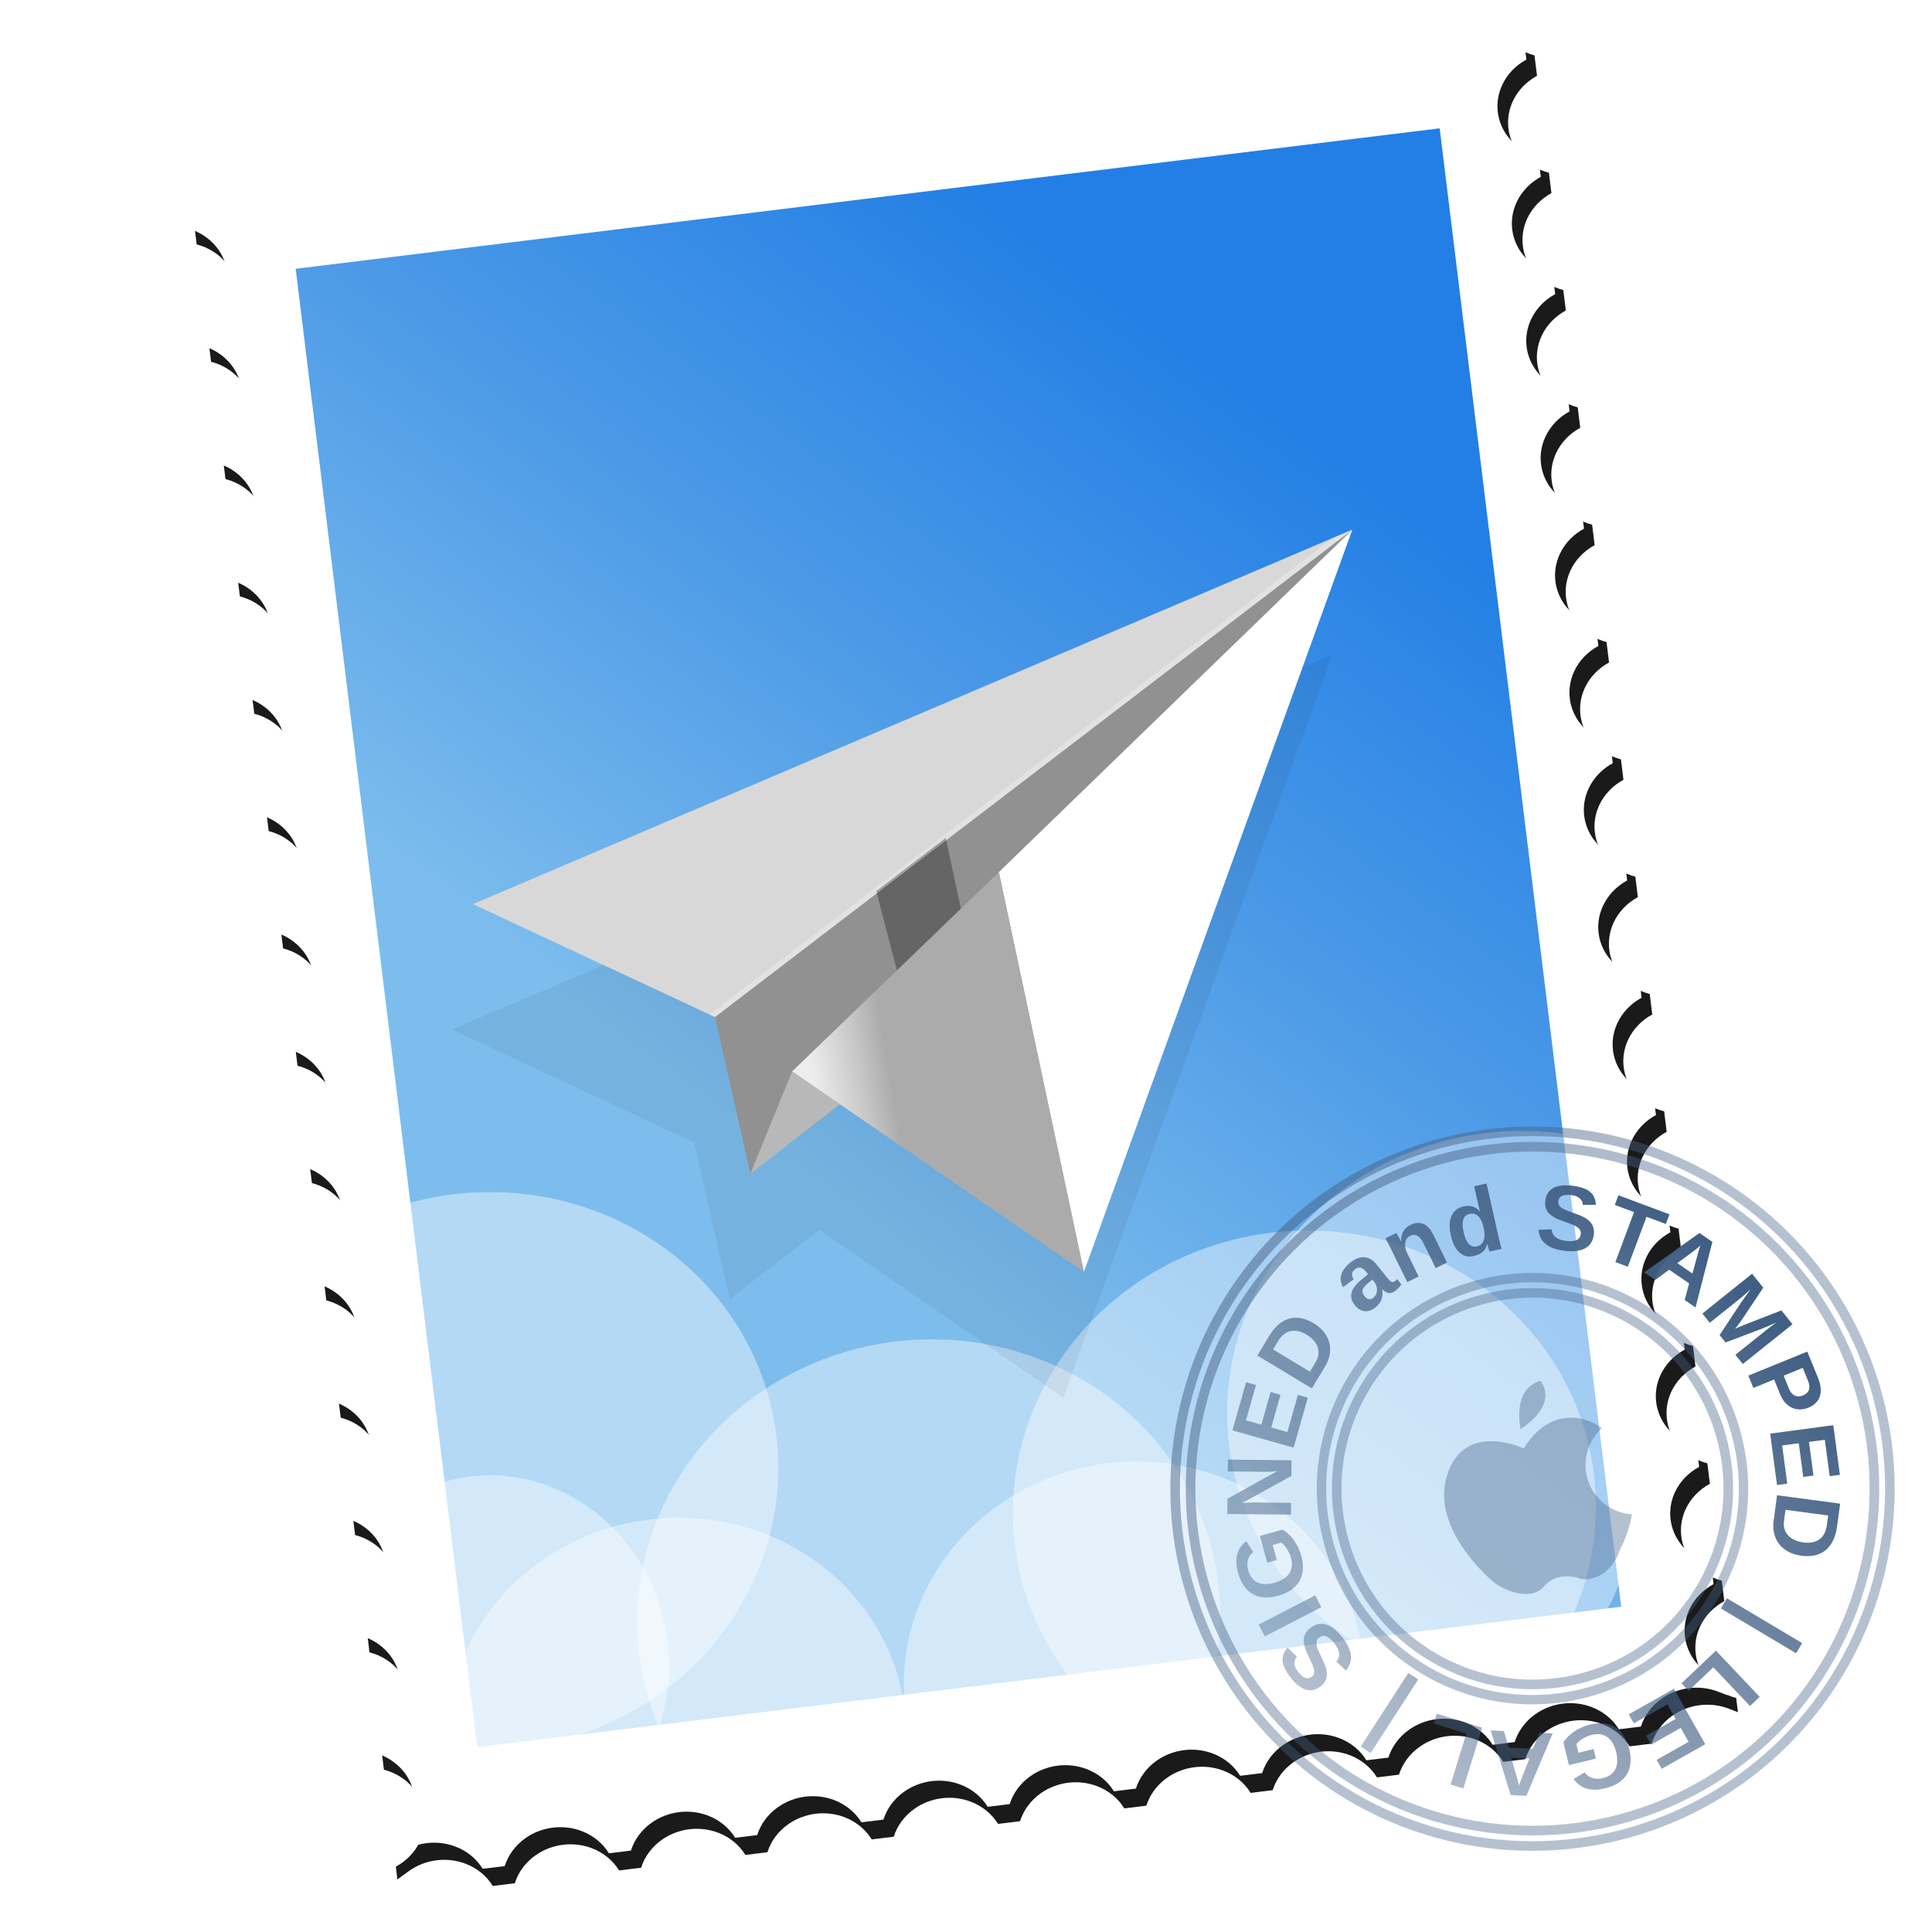 <?xml version="1.0" encoding="UTF-8" standalone="no"?>
<!-- Created with Inkscape (http://www.inkscape.org/) -->

<svg
   xmlns:dc="http://purl.org/dc/elements/1.1/"
   xmlns:cc="http://creativecommons.org/ns#"
   xmlns:rdf="http://www.w3.org/1999/02/22-rdf-syntax-ns#"
   xmlns:svg="http://www.w3.org/2000/svg"
   xmlns="http://www.w3.org/2000/svg"
   xmlns:xlink="http://www.w3.org/1999/xlink"
   xmlns:sodipodi="http://sodipodi.sourceforge.net/DTD/sodipodi-0.dtd"
   xmlns:inkscape="http://www.inkscape.org/namespaces/inkscape"
   id="svg19565"
   sodipodi:docname="geary.svg"
   viewBox="1.2 1 384 384"
   version="1.1"
   inkscape:version="0.92.0 unknown"
   width="48"
   height="48">
  <defs
     id="defs19567">
    <filter
       id="filter18365"
       inkscape:collect="always"
       style="color-interpolation-filters:sRGB">
      <feGaussianBlur
         id="feGaussianBlur18367"
         stdDeviation="10.213"
         inkscape:collect="always" />
    </filter>
    <linearGradient
       inkscape:collect="always"
       xlink:href="#linearGradient4321"
       id="linearGradient4319"
       gradientUnits="userSpaceOnUse"
       x1="33.271"
       y1="1015.512"
       x2="59.895"
       y2="968.855"
       gradientTransform="matrix(2.773,0.34,-0.44,3.583,501.563,-2499.528)" />
    <linearGradient
       inkscape:collect="always"
       id="linearGradient4321">
      <stop
         style="stop-color:#7dbded;stop-opacity:1"
         offset="0"
         id="stop4323" />
      <stop
         id="stop4767"
         offset="0.475"
         style="stop-color:#4f9ce7;stop-opacity:1;" />
      <stop
         style="stop-color:#237fe5;stop-opacity:1"
         offset="1"
         id="stop4325" />
    </linearGradient>
    <clipPath
       clipPathUnits="userSpaceOnUse"
       id="clipPath4780">
      <rect
         ry="6.594"
         rx="6.594"
         y="966.985"
         x="10.623"
         height="74.755"
         width="74.755"
         id="rect4782"
         style="fill:url(#linearGradient4784);fill-opacity:1;stroke:none" />
    </clipPath>
    <linearGradient
       inkscape:collect="always"
       xlink:href="#linearGradient4708"
       id="linearGradient4815"
       gradientUnits="userSpaceOnUse"
       gradientTransform="matrix(1.227,-0.329,0.329,1.227,-375.976,-232.758)"
       x1="54.102"
       y1="1011.392"
       x2="77.084"
       y2="1033.99" />
    <linearGradient
       id="linearGradient4708"
       inkscape:collect="always">
      <stop
         id="stop4710"
         offset="0"
         style="stop-color:#405f84;stop-opacity:1" />
      <stop
         id="stop4712"
         offset="1"
         style="stop-color:#466286;stop-opacity:0.392" />
    </linearGradient>
    <linearGradient
       inkscape:collect="always"
       xlink:href="#linearGradient4708"
       id="linearGradient4817"
       gradientUnits="userSpaceOnUse"
       x1="-83.654"
       y1="27.772"
       x2="-35.786"
       y2="91.473"
       gradientTransform="matrix(1.224,0,0,1.224,-148.073,892.13)" />
    <linearGradient
       inkscape:collect="always"
       xlink:href="#linearGradient4708"
       id="linearGradient4819"
       gradientUnits="userSpaceOnUse"
       x1="-115.746"
       y1="32.266"
       x2="-44.778"
       y2="100.534"
       gradientTransform="matrix(0.671,0,0,0.671,-179.629,930.603)" />
    <linearGradient
       inkscape:collect="always"
       xlink:href="#linearGradient4708"
       id="linearGradient4821"
       gradientUnits="userSpaceOnUse"
       x1="-111.503"
       y1="34.954"
       x2="-45.661"
       y2="98.292"
       gradientTransform="matrix(0.723,0,0,0.723,-176.654,926.975)" />
    <linearGradient
       inkscape:collect="always"
       xlink:href="#linearGradient4708"
       id="linearGradient4823"
       gradientUnits="userSpaceOnUse"
       x1="-84.856"
       y1="25.891"
       x2="-34.83"
       y2="92.464"
       gradientTransform="matrix(1.171,0,0,1.171,-151.083,895.8)" />
    <linearGradient
       gradientTransform="translate(0.841,33.873)"
       inkscape:collect="always"
       xlink:href="#linearGradient4708"
       id="linearGradient4720"
       x1="40.592"
       y1="1008.222"
       x2="74.335"
       y2="1008.222"
       gradientUnits="userSpaceOnUse" />
    <linearGradient
       inkscape:collect="always"
       xlink:href="#linearGradient4708"
       id="linearGradient4059"
       x1="40.592"
       y1="1008.222"
       x2="74.335"
       y2="1008.222"
       gradientUnits="userSpaceOnUse" />
    <linearGradient
       inkscape:collect="always"
       xlink:href="#linearGradient4708"
       id="linearGradient4532"
       gradientUnits="userSpaceOnUse"
       gradientTransform="translate(0.841,33.873)"
       x1="40.592"
       y1="1008.222"
       x2="74.335"
       y2="1008.222" />
    <linearGradient
       inkscape:collect="always"
       xlink:href="#linearGradient4708"
       id="linearGradient4534"
       gradientUnits="userSpaceOnUse"
       gradientTransform="translate(0.841,33.873)"
       x1="40.592"
       y1="1008.222"
       x2="74.335"
       y2="1008.222" />
    <linearGradient
       inkscape:collect="always"
       xlink:href="#linearGradient4708"
       id="linearGradient4536"
       gradientUnits="userSpaceOnUse"
       gradientTransform="translate(0.841,33.873)"
       x1="40.592"
       y1="1008.222"
       x2="74.335"
       y2="1008.222" />
    <linearGradient
       inkscape:collect="always"
       xlink:href="#linearGradient4708"
       id="linearGradient4538"
       gradientUnits="userSpaceOnUse"
       gradientTransform="translate(0.841,33.873)"
       x1="40.592"
       y1="1008.222"
       x2="74.335"
       y2="1008.222" />
    <linearGradient
       inkscape:collect="always"
       xlink:href="#linearGradient4708"
       id="linearGradient4540"
       gradientUnits="userSpaceOnUse"
       gradientTransform="translate(0.841,33.873)"
       x1="40.592"
       y1="1008.222"
       x2="74.335"
       y2="1008.222" />
    <linearGradient
       inkscape:collect="always"
       xlink:href="#linearGradient4708"
       id="linearGradient4542"
       gradientUnits="userSpaceOnUse"
       gradientTransform="translate(0.841,33.873)"
       x1="40.592"
       y1="1008.222"
       x2="74.335"
       y2="1008.222" />
    <linearGradient
       inkscape:collect="always"
       xlink:href="#linearGradient4708"
       id="linearGradient4544"
       gradientUnits="userSpaceOnUse"
       gradientTransform="translate(0.841,33.873)"
       x1="40.592"
       y1="1008.222"
       x2="74.335"
       y2="1008.222" />
    <linearGradient
       inkscape:collect="always"
       xlink:href="#linearGradient4708"
       id="linearGradient4546"
       gradientUnits="userSpaceOnUse"
       gradientTransform="translate(0.841,33.873)"
       x1="40.592"
       y1="1008.222"
       x2="74.335"
       y2="1008.222" />
    <linearGradient
       inkscape:collect="always"
       xlink:href="#linearGradient4708"
       id="linearGradient4548"
       gradientUnits="userSpaceOnUse"
       gradientTransform="translate(0.841,33.873)"
       x1="40.592"
       y1="1008.222"
       x2="74.335"
       y2="1008.222" />
    <linearGradient
       inkscape:collect="always"
       xlink:href="#linearGradient4708"
       id="linearGradient4550"
       gradientUnits="userSpaceOnUse"
       gradientTransform="translate(0.841,33.873)"
       x1="40.592"
       y1="1008.222"
       x2="74.335"
       y2="1008.222" />
    <linearGradient
       inkscape:collect="always"
       xlink:href="#linearGradient4708"
       id="linearGradient4552"
       gradientUnits="userSpaceOnUse"
       gradientTransform="translate(0.841,33.873)"
       x1="40.592"
       y1="1008.222"
       x2="74.335"
       y2="1008.222" />
    <linearGradient
       inkscape:collect="always"
       xlink:href="#linearGradient4708"
       id="linearGradient4554"
       gradientUnits="userSpaceOnUse"
       gradientTransform="translate(0.841,33.873)"
       x1="40.592"
       y1="1008.222"
       x2="74.335"
       y2="1008.222" />
    <linearGradient
       inkscape:collect="always"
       xlink:href="#linearGradient4708"
       id="linearGradient4556"
       gradientUnits="userSpaceOnUse"
       gradientTransform="translate(0.841,33.873)"
       x1="40.592"
       y1="1008.222"
       x2="74.335"
       y2="1008.222" />
    <linearGradient
       inkscape:collect="always"
       xlink:href="#linearGradient4708"
       id="linearGradient4558"
       gradientUnits="userSpaceOnUse"
       gradientTransform="translate(0.841,33.873)"
       x1="40.592"
       y1="1008.222"
       x2="74.335"
       y2="1008.222" />
    <linearGradient
       inkscape:collect="always"
       xlink:href="#linearGradient4708"
       id="linearGradient4560"
       gradientUnits="userSpaceOnUse"
       gradientTransform="translate(0.841,33.873)"
       x1="40.592"
       y1="1008.222"
       x2="74.335"
       y2="1008.222" />
    <linearGradient
       inkscape:collect="always"
       xlink:href="#linearGradient4708"
       id="linearGradient4562"
       gradientUnits="userSpaceOnUse"
       gradientTransform="translate(0.841,33.873)"
       x1="40.592"
       y1="1008.222"
       x2="74.335"
       y2="1008.222" />
    <linearGradient
       inkscape:collect="always"
       xlink:href="#linearGradient4708"
       id="linearGradient4564"
       gradientUnits="userSpaceOnUse"
       gradientTransform="translate(0.841,33.873)"
       x1="40.592"
       y1="1008.222"
       x2="74.335"
       y2="1008.222" />
    <linearGradient
       inkscape:collect="always"
       xlink:href="#linearGradient4708"
       id="linearGradient4566"
       gradientUnits="userSpaceOnUse"
       gradientTransform="translate(0.841,33.873)"
       x1="40.592"
       y1="1008.222"
       x2="74.335"
       y2="1008.222" />
    <linearGradient
       inkscape:collect="always"
       xlink:href="#linearGradient4708"
       id="linearGradient4568"
       gradientUnits="userSpaceOnUse"
       gradientTransform="translate(0.841,33.873)"
       x1="40.592"
       y1="1008.222"
       x2="74.335"
       y2="1008.222" />
    <linearGradient
       inkscape:collect="always"
       xlink:href="#linearGradient4708"
       id="linearGradient4570"
       gradientUnits="userSpaceOnUse"
       gradientTransform="translate(0.841,33.873)"
       x1="40.592"
       y1="1008.222"
       x2="74.335"
       y2="1008.222" />
    <linearGradient
       inkscape:collect="always"
       xlink:href="#linearGradient4708"
       id="linearGradient4572"
       gradientUnits="userSpaceOnUse"
       gradientTransform="translate(0.841,33.873)"
       x1="40.592"
       y1="1008.222"
       x2="74.335"
       y2="1008.222" />
    <linearGradient
       inkscape:collect="always"
       xlink:href="#linearGradient4708"
       id="linearGradient4574"
       gradientUnits="userSpaceOnUse"
       gradientTransform="translate(0.841,33.873)"
       x1="40.592"
       y1="1008.222"
       x2="74.335"
       y2="1008.222" />
    <linearGradient
       inkscape:collect="always"
       xlink:href="#linearGradient4708"
       id="linearGradient4576"
       gradientUnits="userSpaceOnUse"
       gradientTransform="translate(0.841,33.873)"
       x1="40.592"
       y1="1008.222"
       x2="74.335"
       y2="1008.222" />
    <filter
       inkscape:collect="always"
       style="color-interpolation-filters:sRGB"
       id="filter5558"
       x="-0.091"
       width="1.182"
       y="-0.119"
       height="1.238">
      <feGaussianBlur
         inkscape:collect="always"
         stdDeviation="2.461"
         id="feGaussianBlur5560" />
    </filter>
    <linearGradient
       inkscape:collect="always"
       xlink:href="#linearGradient5478"
       id="linearGradient5442"
       gradientUnits="userSpaceOnUse"
       gradientTransform="matrix(0.89,-0.239,0.239,0.89,-118.909,-900.409)"
       x1="-110.166"
       y1="1013.727"
       x2="-109.955"
       y2="1005.163" />
    <linearGradient
       inkscape:collect="always"
       id="linearGradient5478">
      <stop
         style="stop-color:#919191;stop-opacity:1"
         offset="0"
         id="stop5480" />
      <stop
         style="stop-color:#b8b8b8;stop-opacity:1"
         offset="1"
         id="stop5482" />
    </linearGradient>
    <linearGradient
       inkscape:collect="always"
       xlink:href="#linearGradient5472"
       id="linearGradient5444"
       gradientUnits="userSpaceOnUse"
       x1="-108.983"
       y1="1003.566"
       x2="-110.737"
       y2="997.202"
       gradientTransform="matrix(0.89,-0.239,0.239,0.89,-118.909,55.953)" />
    <linearGradient
       id="linearGradient5472"
       inkscape:collect="always">
      <stop
         id="stop5474"
         offset="0"
         style="stop-color:#d8d8d8;stop-opacity:1" />
      <stop
         id="stop5476"
         offset="1"
         style="stop-color:#ffffff;stop-opacity:1" />
    </linearGradient>
    <linearGradient
       gradientTransform="translate(-7.593,-25.164)"
       inkscape:collect="always"
       xlink:href="#linearGradient5603"
       id="linearGradient5450"
       gradientUnits="userSpaceOnUse"
       x1="-98.832"
       y1="49.903"
       x2="-100.906"
       y2="49.486" />
    <linearGradient
       id="linearGradient5603"
       inkscape:collect="always">
      <stop
         id="stop5605"
         offset="0"
         style="stop-color:#000000;stop-opacity:0.3" />
      <stop
         id="stop5607"
         offset="1"
         style="stop-color:#000000;stop-opacity:0;" />
    </linearGradient>
    <linearGradient
       gradientTransform="translate(-7.593,-25.164)"
       inkscape:collect="always"
       xlink:href="#linearGradient5603"
       id="linearGradient5452"
       gradientUnits="userSpaceOnUse"
       x1="-103.061"
       y1="44.249"
       x2="-103.326"
       y2="45.221" />
    <linearGradient
       inkscape:collect="always"
       xlink:href="#linearGradient5464"
       id="linearGradient5448"
       gradientUnits="userSpaceOnUse"
       x1="-96.436"
       y1="1017.662"
       x2="-102.707"
       y2="1016.3"
       gradientTransform="matrix(0.89,-0.239,0.239,0.89,-118.909,55.953)" />
    <linearGradient
       id="linearGradient5464"
       inkscape:collect="always">
      <stop
         id="stop5466"
         offset="0"
         style="stop-color:#ababab;stop-opacity:1" />
      <stop
         style="stop-color:#c6c6c6;stop-opacity:1"
         offset="0.375"
         id="stop5468" />
      <stop
         id="stop5470"
         offset="1"
         style="stop-color:#ededed;stop-opacity:1" />
    </linearGradient>
  </defs>
  <sodipodi:namedview
     id="base"
     bordercolor="#666666"
     inkscape:pageshadow="2"
     inkscape:window-y="55"
     pagecolor="#ffffff"
     inkscape:window-height="1243"
     inkscape:window-maximized="0"
     inkscape:zoom="5.6"
     inkscape:window-x="620"
     showgrid="false"
     borderopacity="1.0"
     inkscape:current-layer="g3976"
     inkscape:cx="-13.420987"
     inkscape:cy="48.287825"
     inkscape:window-width="1622"
     inkscape:pageopacity="0.0"
     inkscape:document-units="px"
     scale-x="8"
     viewbox-x="1.2" />
  <g
     id="layer1"
     inkscape:label="Layer 1"
     inkscape:groupmode="layer"
     transform="translate(0,-1212.36)">
    <g
       id="g3976"
       transform="translate(1.429,98.929)">
      <g
         transform="translate(-1.357,184.714)"
         id="g3974">
        <g
           id="g3932" />
        <g
           id="g4010"
           transform="rotate(-7,193.02,1120.576)">
          <g
             id="g3287"
             transform="matrix(1.069,0,0,0.993,-30.042,273.791)">
            <path
               d="m -158.45,407.83 c -3.038,7.15 -8.332,13.269 -15.281,17.281 -10.821,6.248 -24.056,6.489 -35.062,0.719 -3.015,1.231 -3.982,-0.366 -4.188,-2.594 -1.045,-0.743 -2.048,-1.534 -3,-2.375 -4.002,6.166 -9.714,10.892 -16.312,13.688 v 14.062 c 7.166,3.035 13.293,8.351 17.312,15.313 6.496,11.252 6.496,25.124 0,36.375 -4.019,6.961 -10.147,12.246 -17.312,15.281 v 14.062 c 7.166,3.035 13.293,8.351 17.312,15.312 6.496,11.252 6.496,25.123 0,36.375 -4.019,6.961 -10.147,12.246 -17.312,15.281 v 14.063 c 7.166,3.035 13.293,8.351 17.312,15.312 6.496,11.252 6.496,25.124 0,36.375 -4.019,6.961 -10.147,12.246 -17.312,15.281 v 14.062 c 7.166,3.035 13.293,8.351 17.312,15.312 6.496,11.252 6.496,25.124 0,36.375 -4.019,6.962 -10.147,12.246 -17.312,15.281 v 14.062 c 7.166,3.035 13.293,8.351 17.312,15.313 6.496,11.252 6.496,25.124 0,36.375 -4.019,6.961 -10.147,12.246 -17.312,15.281 v 14.062 c 7.166,3.035 13.293,8.351 17.312,15.312 6.496,11.252 6.496,25.124 0,36.375 -4.019,6.961 -10.147,12.246 -17.312,15.281 v 14.063 c 7.166,3.035 13.293,8.351 17.312,15.312 6.496,11.252 6.496,25.124 0,36.375 -4.019,6.961 -10.147,12.246 -17.312,15.281 v 14.062 c 7.166,3.035 13.293,8.351 17.312,15.312 6.496,11.252 6.496,25.124 0,36.375 -4.019,6.961 -10.147,12.246 -17.312,15.281 v 14.062 c 7.166,3.035 13.293,8.351 17.312,15.313 6.496,11.251 6.496,25.092 0,36.344 -4.019,6.961 -10.147,12.277 -17.312,15.312 v 14.062 c 7.166,3.035 13.293,8.351 17.312,15.312 6.496,11.252 6.496,25.092 0,36.344 -4.019,6.961 -10.147,12.277 -17.312,15.312 v 14.063 c 7.166,3.035 13.293,8.351 17.312,15.312 6.496,11.252 6.496,25.092 0,36.344 -4.019,6.961 -10.147,12.277 -17.312,15.312 v 14.062 c 7.166,3.035 13.293,8.351 17.312,15.312 6.496,11.252 6.496,25.092 0,36.344 -4.019,6.961 -10.147,12.277 -17.312,15.313 v 14.062 c 7.166,3.035 13.293,8.351 17.312,15.313 6.496,11.251 6.496,25.092 0,36.344 -4.019,6.961 -10.147,12.277 -17.312,15.312 v 14.062 c 7.166,3.035 13.293,8.351 17.312,15.312 6.496,11.252 6.496,25.092 0,36.344 -4.019,6.961 -10.147,12.277 -17.312,15.312 v 8.844 c 1.917,-1.08 4.216,-2.632 8.156,-4.906 11.252,-6.496 25.092,-6.496 36.344,0 6.949,4.012 12.243,10.132 15.281,17.281 h 14.125 c 3.038,-7.15 8.332,-13.269 15.281,-17.281 11.252,-6.496 25.092,-6.496 36.344,0 6.949,4.012 12.243,10.132 15.281,17.281 h 14.125 c 3.038,-7.15 8.332,-13.269 15.281,-17.281 11.252,-6.496 25.092,-6.496 36.344,0 6.949,4.012 12.243,10.132 15.281,17.281 h 14.125 c 3.038,-7.15 8.332,-13.269 15.281,-17.281 11.252,-6.496 25.092,-6.496 36.344,0 6.949,4.012 12.243,10.132 15.281,17.281 h 14.125 c 3.038,-7.15 8.332,-13.269 15.281,-17.281 11.251,-6.496 25.092,-6.496 36.344,0 6.949,4.012 12.243,10.132 15.281,17.281 h 14.125 c 3.038,-7.15 8.332,-13.269 15.281,-17.281 11.252,-6.496 25.092,-6.496 36.344,0 6.949,4.012 12.243,10.132 15.281,17.281 h 14.125 c 3.038,-7.15 8.332,-13.269 15.281,-17.281 11.252,-6.496 25.092,-6.496 36.344,0 6.949,4.012 12.243,10.132 15.281,17.281 h 14.125 c 3.038,-7.15 8.332,-13.269 15.281,-17.281 11.252,-6.496 25.092,-6.496 36.344,0 6.949,4.012 12.243,10.132 15.281,17.281 h 14.125 c 3.038,-7.15 8.332,-13.269 15.281,-17.281 11.251,-6.496 25.092,-6.496 36.344,0 6.949,4.012 12.243,10.132 15.281,17.281 h 14.125 c 3.038,-7.15 8.332,-13.269 15.281,-17.281 11.252,-6.496 25.092,-6.496 36.344,0 6.949,4.012 12.243,10.132 15.281,17.281 h 14.125 c 3.038,-7.15 8.332,-13.269 15.281,-17.281 11.252,-6.496 25.092,-6.496 36.344,0 2.454,1.417 4.087,2.377 5.375,3.094 v -9.812 c -7.15,-3.038 -13.269,-8.332 -17.281,-15.281 -6.496,-11.252 -6.496,-25.124 0,-36.375 4.012,-6.949 10.132,-12.212 17.281,-15.25 v -14.125 c -7.15,-3.038 -13.269,-8.332 -17.281,-15.281 -6.496,-11.252 -6.496,-25.124 0,-36.375 4.012,-6.949 10.132,-12.212 17.281,-15.25 v -14.125 c -7.15,-3.038 -13.269,-8.332 -17.281,-15.281 -6.496,-11.251 -6.496,-25.124 0,-36.375 4.012,-6.949 10.132,-12.212 17.281,-15.25 v -14.125 c -7.15,-3.038 -13.269,-8.332 -17.281,-15.281 -6.496,-11.252 -6.496,-25.124 0,-36.375 4.012,-6.949 10.132,-12.212 17.281,-15.25 v -14.125 c -7.15,-3.038 -13.269,-8.332 -17.281,-15.281 -6.496,-11.252 -6.496,-25.092 0,-36.344 4.012,-6.949 10.132,-12.243 17.281,-15.281 v -14.125 c -7.15,-3.038 -13.269,-8.332 -17.281,-15.281 -6.496,-11.252 -6.496,-25.092 0,-36.344 4.012,-6.949 10.132,-12.243 17.281,-15.281 v -14.125 c -7.15,-3.038 -13.269,-8.332 -17.281,-15.281 -6.496,-11.251 -6.496,-25.092 0,-36.344 4.012,-6.949 10.132,-12.243 17.281,-15.281 v -14.125 c -7.15,-3.038 -13.269,-8.332 -17.281,-15.281 -6.496,-11.252 -6.496,-25.092 0,-36.344 4.012,-6.949 10.132,-12.243 17.281,-15.281 v -14.125 c -7.15,-3.038 -13.269,-8.332 -17.281,-15.281 -6.496,-11.252 -6.496,-25.092 0,-36.344 4.012,-6.949 10.132,-12.243 17.281,-15.281 v -14.125 c -7.15,-3.038 -13.269,-8.332 -17.281,-15.281 -6.496,-11.252 -6.496,-25.092 0,-36.344 4.012,-6.949 10.132,-12.243 17.281,-15.281 v -14.125 c -7.15,-3.038 -13.269,-8.332 -17.281,-15.281 -6.496,-11.251 -6.496,-25.092 0,-36.344 4.012,-6.949 10.132,-12.243 17.281,-15.281 v -14.125 c -7.15,-3.038 -13.269,-8.332 -17.281,-15.281 -6.496,-11.252 -6.496,-25.092 0,-36.344 4.012,-6.949 10.132,-12.243 17.281,-15.281 v -14.125 c -7.15,-3.038 -13.269,-8.332 -17.281,-15.281 -6.496,-11.252 -6.496,-25.092 0,-36.344 4.012,-6.949 10.132,-12.243 17.281,-15.281 v -14.125 c -7.15,-3.038 -13.269,-8.332 -17.281,-15.281 -6.496,-11.252 -6.496,-25.092 0,-36.344 4.012,-6.949 10.132,-12.243 17.281,-15.281 v -14.125 c -7.15,-3.038 -13.269,-8.332 -17.281,-15.281 -6.496,-11.251 0.845,15.121 -10.406,8.625 -6.949,-4.012 -12.212,-10.132 -15.25,-17.281 h -14.125 c -3.038,7.15 -8.332,13.269 -15.281,17.281 -11.251,6.496 -25.123,6.496 -36.375,0 -6.949,-4.012 -12.212,-10.132 -15.25,-17.281 h -14.125 c -3.038,7.15 -8.332,13.269 -15.281,17.281 -11.252,6.496 -25.124,6.496 -36.375,0 -6.949,-4.012 -12.212,-10.132 -15.25,-17.281 h -14.125 c -3.038,7.15 -8.332,13.269 -15.281,17.281 -11.252,6.496 -25.124,6.496 -36.375,0 -6.949,-4.012 -12.212,-10.132 -15.25,-17.281 h -14.125 c -3.038,7.15 -8.332,13.269 -15.281,17.281 -11.252,6.496 -25.124,6.496 -36.375,0 -6.949,-4.012 -12.212,-10.132 -15.25,-17.281 h -14.125 c -3.038,7.15 -8.332,13.269 -15.281,17.281 -11.251,6.496 -25.124,6.496 -36.375,0 -6.949,-4.012 -12.212,-10.132 -15.25,-17.281 h -14.125 c -3.038,7.15 -8.332,13.269 -15.281,17.281 -11.252,6.496 -25.124,6.496 -36.375,0 -6.949,-4.012 -12.212,-10.132 -15.25,-17.281 h -14.125 c -3.038,7.15 -8.332,13.269 -15.281,17.281 -11.252,6.496 -25.124,6.496 -36.375,0 -6.949,-4.012 -12.212,-10.132 -15.25,-17.281 H 3.614 c -3.038,7.15 -8.332,13.269 -15.281,17.281 -11.252,6.496 -25.124,6.496 -36.375,0 -6.949,-4.012 -12.212,-10.132 -15.25,-17.281 h -14.125 c -3.038,7.15 -8.332,13.269 -15.281,17.281 -11.251,6.496 -25.123,6.496 -36.375,0 -6.949,-4.012 -12.212,-10.132 -15.25,-17.281 h -14.125 z"
               transform="matrix(0.292,0,0,0.292,150.84,560.79)"
               inkscape:connector-curvature="0"
               style="fill:#1a1a1a;filter:url(#filter18365)"
               id="path17575" />
            <path
               d="m 103.09,676.4 c -0.887,2.087 -2.432,3.873 -4.46,5.044 -3.158,1.823 -7.021,1.894 -10.233,0.21 -0.88,0.359 -1.162,-0.107 -1.222,-0.757 -0.305,-0.217 -0.598,-0.448 -0.876,-0.693 -1.168,1.8 -2.835,3.179 -4.761,3.995 v 4.104 c 2.091,0.886 3.88,2.437 5.053,4.469 1.896,3.284 1.896,7.333 0,10.616 -1.173,2.032 -2.961,3.574 -5.053,4.46 v 4.104 c 2.091,0.886 3.88,2.437 5.053,4.469 1.896,3.284 1.896,7.332 0,10.616 -1.173,2.032 -2.961,3.574 -5.053,4.46 v 4.104 c 2.091,0.886 3.88,2.437 5.053,4.469 1.896,3.284 1.896,7.333 0,10.616 -1.173,2.032 -2.961,3.574 -5.053,4.46 v 4.104 c 2.091,0.886 3.88,2.437 5.053,4.469 1.896,3.284 1.896,7.333 0,10.616 -1.173,2.032 -2.961,3.574 -5.053,4.46 v 4.104 c 2.091,0.886 3.88,2.437 5.053,4.469 1.896,3.284 1.896,7.333 0,10.616 -1.173,2.032 -2.961,3.574 -5.053,4.46 v 4.104 c 2.091,0.886 3.88,2.437 5.053,4.469 1.896,3.284 1.896,7.333 0,10.616 -1.173,2.032 -2.961,3.574 -5.053,4.46 v 4.104 c 2.091,0.886 3.88,2.437 5.053,4.469 1.896,3.284 1.896,7.333 0,10.616 -1.173,2.032 -2.961,3.574 -5.053,4.46 v 4.104 c 2.091,0.886 3.88,2.438 5.053,4.469 1.896,3.284 1.896,7.333 0,10.616 -1.173,2.032 -2.961,3.574 -5.053,4.46 v 4.104 c 2.091,0.886 3.88,2.437 5.053,4.469 1.896,3.284 1.896,7.323 0,10.607 -1.173,2.032 -2.961,3.583 -5.053,4.469 v 4.104 c 2.091,0.886 3.88,2.437 5.053,4.469 1.896,3.284 1.896,7.323 0,10.607 -1.173,2.032 -2.961,3.583 -5.053,4.469 v 4.104 c 2.091,0.886 3.88,2.437 5.053,4.469 1.896,3.284 1.896,7.323 0,10.607 -1.173,2.032 -2.961,3.583 -5.053,4.469 v 4.104 c 2.091,0.886 3.88,2.437 5.053,4.469 1.896,3.284 1.896,7.323 0,10.607 -1.173,2.032 -2.961,3.583 -5.053,4.469 v 4.104 c 2.091,0.886 3.88,2.437 5.053,4.469 1.896,3.284 1.896,7.323 0,10.607 -1.173,2.032 -2.961,3.583 -5.053,4.469 v 4.104 c 2.091,0.886 3.88,2.437 5.053,4.469 1.896,3.284 1.896,7.323 0,10.607 -1.173,2.032 -2.961,3.583 -5.053,4.469 v 2.581 c 0.56,-0.315 1.231,-0.768 2.381,-1.432 3.284,-1.896 7.323,-1.896 10.607,0 2.028,1.171 3.573,2.957 4.46,5.044 h 4.122 c 0.887,-2.087 2.432,-3.873 4.46,-5.044 3.284,-1.896 7.324,-1.896 10.607,0 2.028,1.171 3.573,2.957 4.46,5.044 h 4.122 c 0.887,-2.087 2.432,-3.873 4.46,-5.044 3.284,-1.896 7.324,-1.896 10.607,0 2.028,1.171 3.573,2.957 4.46,5.044 h 4.122 c 0.887,-2.087 2.432,-3.873 4.46,-5.044 3.284,-1.896 7.324,-1.896 10.607,0 2.028,1.171 3.573,2.957 4.46,5.044 h 4.122 c 0.887,-2.087 2.432,-3.873 4.46,-5.044 3.284,-1.896 7.323,-1.896 10.607,0 2.028,1.171 3.573,2.957 4.46,5.044 h 4.122 c 0.887,-2.087 2.432,-3.873 4.46,-5.044 3.284,-1.896 7.324,-1.896 10.607,0 2.028,1.171 3.573,2.957 4.46,5.044 h 4.122 c 0.887,-2.087 2.432,-3.873 4.46,-5.044 3.284,-1.896 7.323,-1.896 10.607,0 2.028,1.171 3.573,2.957 4.46,5.044 h 4.122 c 0.887,-2.087 2.432,-3.873 4.46,-5.044 3.284,-1.896 7.323,-1.896 10.607,0 2.028,1.171 3.573,2.957 4.46,5.044 h 4.122 c 0.887,-2.087 2.432,-3.873 4.46,-5.044 3.284,-1.896 7.323,-1.896 10.607,0 2.028,1.171 3.573,2.957 4.46,5.044 h 4.122 c 0.887,-2.087 2.432,-3.873 4.46,-5.044 3.284,-1.896 7.323,-1.896 10.607,0 2.028,1.171 3.573,2.957 4.46,5.044 h 4.122 c 0.887,-2.087 2.432,-3.873 4.46,-5.044 3.284,-1.896 7.324,-1.896 10.607,0 0.716,0.413 1.193,0.694 1.569,0.903 v -2.864 c -2.087,-0.887 -3.873,-2.432 -5.044,-4.46 -1.896,-3.284 -1.896,-7.333 0,-10.616 1.171,-2.028 2.957,-3.564 5.044,-4.451 v -4.122 c -2.087,-0.887 -3.873,-2.432 -5.044,-4.46 -1.896,-3.284 -1.896,-7.332 0,-10.616 1.171,-2.028 2.957,-3.564 5.044,-4.451 v -4.122 c -2.087,-0.887 -3.873,-2.432 -5.044,-4.46 -1.896,-3.284 -1.896,-7.333 0,-10.617 1.171,-2.028 2.957,-3.564 5.044,-4.451 v -4.122 c -2.087,-0.887 -3.873,-2.432 -5.044,-4.46 -1.896,-3.284 -1.896,-7.333 0,-10.617 1.171,-2.028 2.957,-3.564 5.044,-4.451 v -4.123 c -2.087,-0.887 -3.873,-2.432 -5.044,-4.46 -1.896,-3.284 -1.896,-7.323 0,-10.607 1.171,-2.028 2.957,-3.573 5.044,-4.46 v -4.122 c -2.087,-0.887 -3.873,-2.432 -5.044,-4.46 -1.896,-3.284 -1.896,-7.323 0,-10.607 1.171,-2.028 2.957,-3.573 5.044,-4.46 v -4.122 c -2.087,-0.887 -3.873,-2.432 -5.044,-4.46 -1.896,-3.284 -1.896,-7.323 0,-10.607 1.171,-2.028 2.957,-3.573 5.044,-4.46 v -4.122 c -2.087,-0.887 -3.873,-2.432 -5.044,-4.46 -1.896,-3.284 -1.896,-7.323 0,-10.607 1.171,-2.028 2.957,-3.573 5.044,-4.46 v -4.122 c -2.087,-0.887 -3.873,-2.432 -5.044,-4.46 -1.896,-3.284 -1.896,-7.324 0,-10.607 1.171,-2.028 2.957,-3.573 5.044,-4.46 v -4.122 c -2.087,-0.887 -3.873,-2.432 -5.044,-4.46 -1.896,-3.284 -1.896,-7.323 0,-10.607 1.171,-2.028 2.957,-3.573 5.044,-4.46 v -4.122 c -2.087,-0.887 -3.873,-2.432 -5.044,-4.46 -1.896,-3.284 -1.896,-7.323 0,-10.607 1.171,-2.028 2.957,-3.573 5.044,-4.46 v -4.122 c -2.087,-0.887 -3.873,-2.432 -5.044,-4.46 -1.896,-3.284 -1.896,-7.323 0,-10.607 1.171,-2.028 2.957,-3.573 5.044,-4.46 v -4.122 c -2.087,-0.887 -3.873,-2.432 -5.044,-4.46 -1.896,-3.284 -1.896,-7.324 0,-10.607 1.171,-2.028 2.957,-3.573 5.044,-4.46 v -4.122 c -2.087,-0.887 -3.873,-2.432 -5.044,-4.46 -1.896,-3.284 -1.896,-7.323 0,-10.607 1.171,-2.028 2.957,-3.573 5.044,-4.46 v -4.122 c -2.087,-0.887 -3.873,-2.432 -5.044,-4.46 -1.896,-3.284 0.247,4.413 -3.037,2.517 -2.028,-1.171 -3.564,-2.957 -4.451,-5.044 h -4.122 c -0.887,2.087 -2.432,3.873 -4.46,5.044 -3.284,1.896 -7.332,1.896 -10.616,0 -2.028,-1.171 -3.564,-2.957 -4.451,-5.044 h -4.122 c -0.887,2.087 -2.432,3.873 -4.46,5.044 -3.284,1.896 -7.333,1.896 -10.616,0 -2.028,-1.171 -3.564,-2.957 -4.451,-5.044 h -4.122 c -0.887,2.087 -2.432,3.873 -4.46,5.044 -3.284,1.896 -7.333,1.896 -10.616,0 -2.028,-1.171 -3.564,-2.957 -4.451,-5.044 h -4.122 c -0.887,2.087 -2.432,3.873 -4.46,5.044 -3.284,1.896 -7.333,1.896 -10.616,0 -2.028,-1.171 -3.564,-2.957 -4.451,-5.044 h -4.122 c -0.887,2.087 -2.432,3.873 -4.46,5.044 -3.284,1.896 -7.333,1.896 -10.616,0 -2.028,-1.171 -3.564,-2.957 -4.451,-5.044 h -4.122 c -0.887,2.087 -2.432,3.873 -4.46,5.044 -3.284,1.896 -7.333,1.896 -10.616,0 -2.028,-1.171 -3.564,-2.957 -4.451,-5.044 h -4.122 c -0.887,2.087 -2.432,3.873 -4.46,5.044 -3.284,1.896 -7.333,1.896 -10.616,0 -2.028,-1.171 -3.564,-2.957 -4.451,-5.044 h -4.122 c -0.887,2.087 -2.432,3.873 -4.46,5.044 -3.284,1.896 -7.333,1.896 -10.616,0 -2.028,-1.171 -3.564,-2.957 -4.451,-5.044 h -4.122 c -0.887,2.087 -2.432,3.873 -4.46,5.044 -3.284,1.896 -7.332,1.896 -10.616,0 -2.028,-1.171 -3.564,-2.957 -4.451,-5.044 h -4.122 z"
               inkscape:connector-curvature="0"
               style="fill:#ffffff"
               id="path8219" />
            <circle
               transform="matrix(0.229,0,0,0.229,1146.1,1609.1)"
               style="fill:#ffffff"
               id="path18914"
               cx="-4303"
               cy="-3890"
               r="11" />
          </g>
          <rect
             style="fill:url(#linearGradient4319);fill-opacity:1;stroke:none;stroke-width:3.484"
             id="rect3034"
             width="229.086"
             height="296.05"
             x="77.639"
             y="967.942"
             rx="0"
             ry="0"
             transform="translate(0,1e-5)" />
          <g
             clip-path="url(#clipPath4780)"
             id="g4769"
             transform="matrix(3.162,0,0,3.22,38.679,-2082.525)">
            <ellipse
               style="opacity:0.75;fill:#ffffff;fill-opacity:0.558;stroke:none;stroke-width:1.5;stroke-miterlimit:4;stroke-dasharray:none;stroke-opacity:0.392"
               id="path4722"
               cx="13.947"
               cy="1034.249"
               rx="11.049"
               ry="11.592" />
            <ellipse
               style="opacity:0.75;fill:#ffffff;fill-opacity:0.558;stroke:none;stroke-width:1.5;stroke-miterlimit:4;stroke-dasharray:none;stroke-opacity:0.392"
               id="path4724"
               cx="24.815"
               cy="1040.226"
               rx="14.476"
               ry="13.585" />
            <ellipse
               ry="17.208"
               rx="18.336"
               cy="1022.445"
               cx="15.034"
               id="ellipse4726"
               style="opacity:0.75;fill:#ffffff;fill-opacity:0.558;stroke:none;stroke-width:1.5;stroke-miterlimit:4;stroke-dasharray:none;stroke-opacity:0.392" />
            <ellipse
               ry="13.585"
               rx="14.476"
               cy="1040.226"
               cx="53.796"
               id="ellipse4728"
               style="opacity:0.75;fill:#ffffff;fill-opacity:0.558;stroke:none;stroke-width:1.5;stroke-miterlimit:4;stroke-dasharray:none;stroke-opacity:0.392" />
            <ellipse
               style="opacity:0.75;fill:#ffffff;fill-opacity:0.558;stroke:none;stroke-width:1.5;stroke-miterlimit:4;stroke-dasharray:none;stroke-opacity:0.392"
               id="ellipse4761"
               cx="41.479"
               cy="1034.792"
               rx="18.336"
               ry="17.208" />
            <ellipse
               ry="17.208"
               rx="18.336"
               cy="1026.46"
               cx="79.879"
               id="ellipse4763"
               style="opacity:0.75;fill:#ffffff;fill-opacity:0.558;stroke:none;stroke-width:1.5;stroke-miterlimit:4;stroke-dasharray:none;stroke-opacity:0.392" />
            <ellipse
               style="opacity:0.75;fill:#ffffff;fill-opacity:0.558;stroke:none;stroke-width:1.5;stroke-miterlimit:4;stroke-dasharray:none;stroke-opacity:0.392"
               id="ellipse4765"
               cx="65.751"
               cy="1030.951"
               rx="18.336"
               ry="17.208" />
          </g>
        </g>
        <g
           transform="matrix(3,0,0,3,89.724,-1859.492)"
           id="g4730">
          <path
             style="fill:url(#linearGradient4815);fill-opacity:1;stroke:none"
             d="m 72.509,1021.217 c -1.36,0.442 -1.523,1.811 -1.303,3.213 2.669,-1.807 1.303,-3.213 1.303,-3.213 z m 1.01,2.615 c -0.761,0.276 -1.493,0.889 -2.105,1.866 0,0 -3.971,-1.896 -5.093,1.842 -1.088,3.626 3.149,7.055 3.149,7.055 0.937,0.666 2.439,1.142 3.239,0.304 0.498,-0.633 1.264,-0.868 2.235,-0.642 0.92,0.39 2.304,-0.249 2.83,-1.8 0.419,-0.815 0.684,-1.627 0.817,-2.389 -1.381,-0.102 -2.598,-1.045 -2.971,-2.437 -0.328,-1.223 0.095,-2.465 0.976,-3.278 -0.821,-0.589 -1.8,-0.836 -2.747,-0.609 -0.109,0.029 -0.222,0.046 -0.33,0.088 z"
             id="path3210"
             inkscape:connector-curvature="0" />
          <circle
             transform="rotate(-15)"
             id="path3506"
             style="fill:none;stroke:url(#linearGradient4817);stroke-width:0.635;stroke-miterlimit:4;stroke-dasharray:none"
             cx="-196.613"
             cy="1011.957"
             r="23.677" />
          <circle
             style="fill:none;stroke:url(#linearGradient4819);stroke-width:0.635;stroke-miterlimit:4;stroke-dasharray:none;marker-mid:none"
             id="path4276"
             transform="rotate(-15)"
             cx="-196.613"
             cy="1011.957"
             r="12.969" />
          <circle
             transform="rotate(-15)"
             id="path4523"
             style="fill:none;stroke:url(#linearGradient4821);stroke-width:0.62;stroke-miterlimit:4;stroke-dasharray:none;marker-mid:none"
             cx="-196.613"
             cy="1011.957"
             r="13.978" />
          <circle
             style="fill:none;stroke:url(#linearGradient4823);stroke-width:0.638;stroke-miterlimit:4;stroke-dasharray:none"
             id="path4525"
             transform="rotate(-15)"
             cx="-196.613"
             cy="1011.957"
             r="22.655" />
          <g
             id="text4278"
             style="font-style:normal;font-variant:normal;font-weight:bold;font-stretch:normal;font-size:5.099px;line-height:100%;font-family:'Liberation Sans';-inkscape-font-specification:'Liberation Sans Bold';text-align:start;letter-spacing:0px;word-spacing:0px;text-anchor:start;fill:url(#linearGradient4720);fill-opacity:1;stroke:none"
             transform="matrix(-0.85,0.85,-0.85,-0.85,978.168,1836.743)">
            <path
               inkscape:connector-curvature="0"
               id="path4668"
               style="font-weight:bold;-inkscape-font-specification:'Liberation Sans Bold';fill:url(#linearGradient4532);fill-opacity:1"
               d="m 71.593,1011.782 c -0.158,-0.02 -0.298,-0.067 -0.421,-0.141 -0.121,-0.074 -0.22,-0.178 -0.297,-0.311 -0.077,-0.132 -0.129,-0.296 -0.156,-0.492 -0.025,-0.194 -0.022,-0.421 0.011,-0.681 0.029,-0.231 0.076,-0.431 0.139,-0.602 0.064,-0.171 0.144,-0.315 0.241,-0.431 0.097,-0.115 0.209,-0.204 0.338,-0.268 0.13,-0.062 0.275,-0.101 0.434,-0.116 l 0.026,0.719 c -0.08,0.01 -0.154,0.03 -0.223,0.059 -0.069,0.03 -0.132,0.074 -0.188,0.134 -0.055,0.062 -0.102,0.14 -0.14,0.236 -0.037,0.097 -0.065,0.217 -0.083,0.358 -0.031,0.247 -0.018,0.44 0.039,0.58 0.059,0.141 0.168,0.222 0.328,0.242 0.096,0.012 0.177,0 0.245,-0.049 0.068,-0.045 0.127,-0.109 0.177,-0.191 0.051,-0.082 0.096,-0.178 0.137,-0.289 0.041,-0.11 0.081,-0.226 0.122,-0.346 0.036,-0.096 0.072,-0.192 0.109,-0.287 0.037,-0.096 0.079,-0.186 0.125,-0.273 0.046,-0.084 0.098,-0.162 0.155,-0.234 0.058,-0.071 0.125,-0.131 0.201,-0.18 0.078,-0.047 0.166,-0.081 0.264,-0.102 0.098,-0.019 0.21,-0.021 0.337,0 0.173,0.022 0.317,0.075 0.431,0.16 0.115,0.085 0.203,0.193 0.265,0.325 0.063,0.134 0.102,0.287 0.117,0.462 0.015,0.174 0.009,0.362 -0.016,0.563 -0.029,0.227 -0.072,0.419 -0.129,0.576 -0.055,0.159 -0.126,0.288 -0.212,0.387 -0.086,0.101 -0.189,0.176 -0.307,0.225 -0.117,0.05 -0.25,0.081 -0.401,0.092 l -0.006,-0.719 c 0.154,-0.017 0.277,-0.077 0.367,-0.179 0.09,-0.101 0.148,-0.255 0.174,-0.462 0.016,-0.128 0.018,-0.237 0.006,-0.326 -0.011,-0.087 -0.032,-0.158 -0.063,-0.214 -0.032,-0.054 -0.072,-0.095 -0.12,-0.123 -0.047,-0.028 -0.098,-0.045 -0.154,-0.052 -0.086,-0.011 -0.159,6e-4 -0.22,0.035 -0.06,0.034 -0.113,0.086 -0.16,0.155 -0.046,0.069 -0.088,0.153 -0.127,0.252 -0.038,0.101 -0.078,0.211 -0.12,0.331 -0.037,0.106 -0.075,0.21 -0.115,0.314 -0.038,0.104 -0.081,0.202 -0.128,0.295 -0.047,0.093 -0.1,0.178 -0.161,0.256 -0.06,0.078 -0.13,0.142 -0.21,0.194 -0.079,0.053 -0.17,0.091 -0.273,0.113 -0.103,0.024 -0.223,0.027 -0.358,0.01" />
            <path
               inkscape:connector-curvature="0"
               id="path4670"
               style="font-weight:bold;-inkscape-font-specification:'Liberation Sans Bold';fill:url(#linearGradient4534);fill-opacity:1"
               d="m 70.372,1012.169 3.343,1.063 -0.223,0.7 -3.343,-1.063 0.223,-0.7" />
            <path
               inkscape:connector-curvature="0"
               id="path4672"
               style="font-weight:bold;-inkscape-font-specification:'Liberation Sans Bold';fill:url(#linearGradient4536);fill-opacity:1"
               d="m 69.639,1015.258 c -0.052,0.093 -0.095,0.186 -0.128,0.279 -0.033,0.094 -0.059,0.183 -0.076,0.268 -0.017,0.088 -0.026,0.169 -0.028,0.244 -0.001,0.077 0.004,0.144 0.016,0.2 l 0.424,0.237 0.418,-0.747 0.474,0.265 -0.747,1.334 -1.125,-0.63 c -0.032,-0.109 -0.053,-0.231 -0.063,-0.366 -0.009,-0.134 -0.003,-0.277 0.017,-0.427 0.021,-0.15 0.058,-0.306 0.111,-0.469 0.052,-0.161 0.124,-0.323 0.216,-0.487 0.152,-0.271 0.321,-0.482 0.509,-0.634 0.189,-0.151 0.389,-0.25 0.6,-0.297 0.212,-0.046 0.433,-0.046 0.661,0 0.227,0.049 0.456,0.138 0.686,0.267 0.239,0.134 0.437,0.286 0.594,0.458 0.157,0.172 0.267,0.359 0.329,0.564 0.063,0.206 0.076,0.428 0.039,0.664 -0.036,0.238 -0.129,0.49 -0.277,0.755 -0.108,0.193 -0.222,0.353 -0.343,0.481 -0.122,0.13 -0.249,0.231 -0.381,0.303 -0.133,0.074 -0.269,0.121 -0.41,0.141 -0.14,0.022 -0.283,0.022 -0.43,0 l 0.153,-0.691 c 0.078,0.01 0.158,0.01 0.239,0 0.082,-0.011 0.163,-0.037 0.241,-0.079 0.079,-0.039 0.155,-0.095 0.227,-0.167 0.073,-0.069 0.14,-0.158 0.201,-0.267 0.089,-0.159 0.141,-0.311 0.155,-0.455 0.016,-0.143 -0.002,-0.279 -0.052,-0.406 -0.051,-0.127 -0.131,-0.245 -0.241,-0.355 -0.109,-0.108 -0.243,-0.207 -0.404,-0.297 -0.159,-0.089 -0.316,-0.153 -0.469,-0.191 -0.154,-0.037 -0.3,-0.044 -0.438,-0.023 -0.139,0.023 -0.267,0.078 -0.386,0.164 -0.118,0.086 -0.222,0.208 -0.31,0.366" />
            <path
               inkscape:connector-curvature="0"
               id="path4674"
               style="font-weight:bold;-inkscape-font-specification:'Liberation Sans Bold';fill:url(#linearGradient4538);fill-opacity:1"
               d="m 66.422,1018.45 2.982,0.861 c -0.057,-0.046 -0.113,-0.093 -0.169,-0.141 -0.049,-0.04 -0.1,-0.086 -0.153,-0.135 -0.055,-0.049 -0.105,-0.097 -0.152,-0.144 l -1.447,-1.478 0.466,-0.456 2.454,2.507 -0.6,0.587 -3.014,-0.861 c 0.055,0.044 0.111,0.091 0.169,0.141 0.05,0.042 0.105,0.09 0.166,0.144 0.059,0.056 0.118,0.113 0.176,0.173 l 1.426,1.457 -0.466,0.456 -2.454,-2.507 0.616,-0.603" />
            <path
               inkscape:connector-curvature="0"
               id="path4676"
               style="font-weight:bold;-inkscape-font-specification:'Liberation Sans Bold';fill:url(#linearGradient4540);fill-opacity:1"
               d="m 65.234,1019.46 1.712,3.062 -2.408,1.346 -0.277,-0.495 1.767,-0.988 -0.43,-0.769 -1.634,0.914 -0.277,-0.495 1.634,-0.914 -0.451,-0.806 -1.856,1.038 -0.277,-0.495 2.497,-1.396" />
            <path
               inkscape:connector-curvature="0"
               id="path4678"
               style="font-weight:bold;-inkscape-font-specification:'Liberation Sans Bold';fill:url(#linearGradient4542);fill-opacity:1"
               d="m 59.608,1023.543 c -0.07,-0.284 -0.089,-0.544 -0.057,-0.781 0.032,-0.235 0.105,-0.444 0.217,-0.626 0.112,-0.182 0.261,-0.335 0.445,-0.459 0.183,-0.124 0.391,-0.215 0.625,-0.273 l 1.377,-0.341 0.843,3.405 -1.232,0.305 c -0.264,0.065 -0.515,0.092 -0.752,0.081 -0.237,-0.011 -0.452,-0.066 -0.646,-0.163 -0.193,-0.098 -0.361,-0.241 -0.501,-0.43 -0.141,-0.189 -0.247,-0.429 -0.319,-0.719 m 0.718,-0.178 c 0.049,0.198 0.119,0.361 0.208,0.49 0.088,0.129 0.192,0.226 0.311,0.292 0.119,0.068 0.252,0.107 0.398,0.117 0.144,0.01 0.298,0 0.461,-0.045 l 0.505,-0.125 -0.57,-2.303 -0.604,0.15 c -0.143,0.035 -0.269,0.093 -0.378,0.173 -0.11,0.08 -0.197,0.18 -0.262,0.301 -0.065,0.122 -0.105,0.263 -0.119,0.422 -0.015,0.159 0.001,0.336 0.049,0.529" />
            <path
               inkscape:connector-curvature="0"
               id="path4680"
               style="font-weight:bold;-inkscape-font-specification:'Liberation Sans Bold';fill:url(#linearGradient4544);fill-opacity:1"
               d="m 56.56,1021.736 c 0.129,0.014 0.242,0.043 0.341,0.089 0.097,0.047 0.177,0.108 0.241,0.183 0.064,0.077 0.109,0.168 0.136,0.272 0.027,0.105 0.034,0.222 0.02,0.35 -0.017,0.158 -0.058,0.288 -0.124,0.39 -0.068,0.103 -0.153,0.182 -0.256,0.238 -0.103,0.057 -0.22,0.094 -0.352,0.11 -0.132,0.018 -0.271,0.02 -0.416,0.01 l -0.578,-0.052 -0.014,0.136 c -0.01,0.097 -0.01,0.179 0.001,0.245 0.009,0.068 0.029,0.124 0.057,0.169 0.029,0.045 0.067,0.078 0.115,0.1 0.046,0.023 0.1,0.038 0.163,0.045 0.058,0.01 0.11,0.01 0.158,-7e-4 0.046,-0.01 0.087,-0.023 0.123,-0.05 0.036,-0.024 0.067,-0.06 0.094,-0.108 0.025,-0.046 0.045,-0.105 0.062,-0.179 l 0.722,0.112 c -0.032,0.115 -0.08,0.218 -0.143,0.308 -0.063,0.092 -0.145,0.168 -0.245,0.229 -0.102,0.061 -0.222,0.103 -0.361,0.127 -0.141,0.025 -0.303,0.028 -0.487,0.01 -0.167,-0.018 -0.313,-0.054 -0.439,-0.109 -0.126,-0.055 -0.23,-0.129 -0.312,-0.221 -0.082,-0.091 -0.141,-0.198 -0.176,-0.322 -0.035,-0.124 -0.045,-0.264 -0.028,-0.421 l 0.104,-0.975 c 0.007,-0.063 0.01,-0.119 0.01,-0.169 -0.001,-0.05 -0.008,-0.093 -0.019,-0.13 -0.013,-0.035 -0.033,-0.063 -0.059,-0.084 -0.028,-0.02 -0.065,-0.032 -0.111,-0.037 -0.053,-0.01 -0.105,-0.01 -0.155,0 l 0.04,-0.376 c 0.042,-0.01 0.08,-0.011 0.114,-0.015 0.034,0 0.068,-0.01 0.101,-0.01 0.034,0 0.069,0 0.108,0 0.037,6e-4 0.08,0 0.129,0.01 0.175,0.018 0.3,0.075 0.375,0.17 0.073,0.095 0.11,0.226 0.108,0.395 h 0.015 c 0.11,-0.157 0.243,-0.274 0.398,-0.351 0.153,-0.077 0.333,-0.105 0.54,-0.083 m -0.947,1.204 0.357,0.033 c 0.075,0 0.146,0.01 0.215,0 0.067,0 0.128,-0.014 0.182,-0.038 0.052,-0.023 0.096,-0.06 0.132,-0.111 0.035,-0.051 0.058,-0.124 0.068,-0.218 0.014,-0.127 -0.005,-0.225 -0.056,-0.294 -0.053,-0.067 -0.128,-0.106 -0.225,-0.117 -0.089,-0.01 -0.172,9e-4 -0.249,0.031 -0.077,0.03 -0.143,0.073 -0.199,0.129 -0.058,0.057 -0.105,0.125 -0.142,0.203 -0.037,0.078 -0.059,0.159 -0.068,0.243 l -0.014,0.136" />
            <path
               inkscape:connector-curvature="0"
               id="path4682"
               style="font-weight:bold;-inkscape-font-specification:'Liberation Sans Bold';fill:url(#linearGradient4546);fill-opacity:1"
               d="m 52.702,1020.922 -0.489,1.43 c -0.034,0.099 -0.057,0.192 -0.069,0.279 -0.013,0.089 -0.011,0.168 0.005,0.239 0.016,0.072 0.047,0.135 0.094,0.187 0.047,0.053 0.112,0.094 0.195,0.122 0.08,0.027 0.159,0.034 0.238,0.021 0.076,-0.012 0.149,-0.044 0.219,-0.093 0.069,-0.048 0.133,-0.113 0.191,-0.195 0.056,-0.081 0.102,-0.175 0.139,-0.284 l 0.468,-1.366 0.662,0.227 -0.677,1.979 c -0.019,0.055 -0.037,0.112 -0.056,0.17 -0.02,0.058 -0.037,0.114 -0.052,0.167 -0.017,0.054 -0.031,0.102 -0.044,0.143 -0.013,0.043 -0.021,0.075 -0.025,0.097 l -0.631,-0.216 c 0.003,-0.02 0.011,-0.052 0.022,-0.095 0.011,-0.042 0.023,-0.088 0.037,-0.14 0.014,-0.051 0.029,-0.102 0.045,-0.153 0.014,-0.051 0.027,-0.094 0.039,-0.129 h -0.009 c -0.156,0.164 -0.317,0.267 -0.482,0.309 -0.165,0.042 -0.341,0.031 -0.528,-0.033 -0.154,-0.053 -0.275,-0.122 -0.363,-0.208 -0.09,-0.087 -0.152,-0.185 -0.188,-0.296 -0.037,-0.111 -0.051,-0.231 -0.04,-0.361 0.011,-0.13 0.04,-0.263 0.087,-0.402 l 0.554,-1.618 0.66,0.226" />
            <path
               inkscape:connector-curvature="0"
               id="path4684"
               style="font-weight:bold;-inkscape-font-specification:'Liberation Sans Bold';fill:url(#linearGradient4548);fill-opacity:1"
               d="m 49.953,1019.463 c -0.004,0.013 -0.013,0.035 -0.027,0.066 -0.016,0.031 -0.033,0.066 -0.052,0.105 -0.02,0.038 -0.041,0.077 -0.062,0.117 -0.023,0.039 -0.043,0.073 -0.062,0.102 l 0.008,0.01 c 0.162,-0.104 0.325,-0.149 0.489,-0.135 0.162,0.014 0.328,0.075 0.5,0.184 0.143,0.091 0.249,0.199 0.316,0.324 0.067,0.125 0.101,0.261 0.103,0.41 7.42e-4,0.148 -0.027,0.304 -0.084,0.468 -0.059,0.165 -0.142,0.332 -0.25,0.502 -0.109,0.172 -0.226,0.32 -0.351,0.443 -0.126,0.122 -0.258,0.213 -0.396,0.271 -0.138,0.06 -0.28,0.085 -0.427,0.074 -0.148,-0.011 -0.298,-0.065 -0.449,-0.161 -0.074,-0.047 -0.141,-0.1 -0.2,-0.159 -0.059,-0.059 -0.108,-0.123 -0.146,-0.193 -0.038,-0.07 -0.066,-0.145 -0.081,-0.225 -0.016,-0.081 -0.018,-0.168 -0.006,-0.26 h -0.004 c -0.009,0.014 -0.021,0.035 -0.037,0.062 -0.018,0.028 -0.038,0.06 -0.06,0.095 -0.022,0.035 -0.045,0.072 -0.067,0.111 -0.024,0.038 -0.047,0.074 -0.069,0.109 l -0.526,0.831 -0.591,-0.374 1.662,-2.625 c 0.07,-0.111 0.131,-0.211 0.181,-0.301 0.05,-0.088 0.089,-0.157 0.116,-0.206 l 0.572,0.362 m -0.701,1.168 c -0.095,0.15 -0.16,0.283 -0.194,0.399 -0.035,0.117 -0.048,0.219 -0.038,0.306 0.008,0.087 0.034,0.161 0.078,0.221 0.042,0.06 0.094,0.109 0.154,0.148 0.076,0.048 0.152,0.076 0.23,0.084 0.076,0.01 0.155,-0.01 0.235,-0.046 0.079,-0.038 0.16,-0.1 0.244,-0.185 0.082,-0.086 0.167,-0.198 0.254,-0.337 0.327,-0.516 0.335,-0.872 0.025,-1.068 -0.059,-0.037 -0.126,-0.062 -0.201,-0.074 -0.075,-0.012 -0.155,0 -0.239,0.029 -0.084,0.031 -0.173,0.088 -0.265,0.171 -0.094,0.084 -0.189,0.201 -0.285,0.353" />
            <path
               inkscape:connector-curvature="0"
               id="path4686"
               style="font-weight:bold;-inkscape-font-specification:'Liberation Sans Bold';fill:url(#linearGradient4550);fill-opacity:1"
               d="m 45.256,1016.052 c 0.126,-0.097 0.259,-0.163 0.398,-0.197 0.138,-0.033 0.281,-0.03 0.43,0.011 0.148,0.039 0.3,0.118 0.458,0.238 0.155,0.119 0.313,0.283 0.473,0.49 0.142,0.184 0.251,0.359 0.327,0.525 0.076,0.166 0.12,0.324 0.134,0.475 0.013,0.149 -0.004,0.292 -0.05,0.428 -0.048,0.136 -0.123,0.265 -0.226,0.388 l -0.526,-0.49 c 0.05,-0.064 0.088,-0.13 0.116,-0.2 0.028,-0.07 0.041,-0.146 0.038,-0.228 -0.005,-0.082 -0.027,-0.171 -0.067,-0.266 -0.042,-0.095 -0.107,-0.2 -0.194,-0.312 -0.152,-0.197 -0.298,-0.325 -0.437,-0.383 -0.142,-0.058 -0.276,-0.038 -0.404,0.06 -0.076,0.059 -0.122,0.128 -0.138,0.208 -0.016,0.08 -0.013,0.166 0.009,0.26 0.022,0.094 0.058,0.194 0.107,0.301 0.049,0.107 0.102,0.217 0.158,0.331 0.042,0.093 0.084,0.187 0.125,0.281 0.041,0.094 0.076,0.188 0.104,0.281 0.027,0.092 0.046,0.184 0.055,0.275 0.01,0.091 0.005,0.181 -0.015,0.27 -0.022,0.088 -0.06,0.174 -0.115,0.259 -0.056,0.083 -0.134,0.163 -0.235,0.241 -0.138,0.106 -0.277,0.17 -0.419,0.191 -0.141,0.021 -0.28,0.01 -0.417,-0.043 -0.139,-0.05 -0.275,-0.131 -0.409,-0.244 -0.133,-0.113 -0.262,-0.25 -0.386,-0.41 -0.14,-0.181 -0.245,-0.347 -0.316,-0.498 -0.073,-0.151 -0.114,-0.293 -0.123,-0.424 -0.01,-0.133 0.009,-0.258 0.059,-0.376 0.047,-0.118 0.12,-0.234 0.219,-0.348 l 0.512,0.504 c -0.097,0.121 -0.142,0.25 -0.133,0.386 0.008,0.135 0.075,0.285 0.203,0.45 0.079,0.102 0.154,0.181 0.225,0.235 0.069,0.054 0.134,0.089 0.196,0.107 0.061,0.016 0.118,0.017 0.172,0 0.053,-0.013 0.101,-0.037 0.146,-0.072 0.068,-0.053 0.112,-0.113 0.131,-0.18 0.018,-0.066 0.019,-0.141 0.004,-0.223 -0.017,-0.081 -0.046,-0.171 -0.088,-0.269 -0.044,-0.098 -0.094,-0.204 -0.149,-0.319 -0.049,-0.101 -0.095,-0.202 -0.14,-0.304 -0.046,-0.101 -0.086,-0.2 -0.118,-0.299 -0.032,-0.099 -0.055,-0.197 -0.067,-0.294 -0.012,-0.097 -0.008,-0.193 0.012,-0.286 0.018,-0.094 0.056,-0.184 0.113,-0.273 0.057,-0.09 0.139,-0.176 0.246,-0.259" />
            <path
               inkscape:connector-curvature="0"
               id="path4688"
               style="font-weight:bold;-inkscape-font-specification:'Liberation Sans Bold';fill:url(#linearGradient4552);fill-opacity:1"
               d="m 42.483,1014.709 2.676,-1.219 0.304,0.668 -2.676,1.219 0.47,1.031 -0.517,0.235 -1.245,-2.732 0.517,-0.235 0.471,1.033" />
            <path
               inkscape:connector-curvature="0"
               id="path4690"
               style="font-weight:bold;-inkscape-font-specification:'Liberation Sans Bold';fill:url(#linearGradient4554);fill-opacity:1"
               d="m 44.243,1009.979 -0.824,0.471 0.246,1.314 0.938,0.141 0.135,0.722 -3.684,-0.611 -0.16,-0.852 3.213,-1.899 0.134,0.715 m -2.264,1.26 c -0.053,0.03 -0.107,0.061 -0.16,0.091 -0.055,0.029 -0.105,0.055 -0.15,0.079 -0.046,0.022 -0.084,0.041 -0.113,0.057 -0.029,0.014 -0.046,0.022 -0.049,0.024 0.005,8e-4 0.024,0 0.057,0 0.033,0 0.074,0.01 0.124,0.012 0.05,0 0.106,0.01 0.168,0.019 0.06,0.01 0.121,0.015 0.182,0.024 l 1.055,0.154 -0.186,-0.991 -0.927,0.526" />
            <path
               inkscape:connector-curvature="0"
               id="path4692"
               style="font-weight:bold;-inkscape-font-specification:'Liberation Sans Bold';fill:url(#linearGradient4556);fill-opacity:1"
               d="m 44.4,1005.867 -2.113,-0.234 c -0.084,-0.01 -0.171,-0.02 -0.26,-0.031 -0.089,-0.013 -0.17,-0.025 -0.244,-0.037 -0.087,-0.015 -0.171,-0.028 -0.254,-0.041 0.126,0.049 0.247,0.096 0.36,0.14 0.048,0.019 0.098,0.038 0.149,0.059 0.051,0.021 0.101,0.041 0.148,0.062 0.048,0.019 0.093,0.037 0.134,0.055 0.041,0.018 0.077,0.034 0.108,0.047 l 1.875,0.844 -0.058,0.52 -2.015,0.413 c -0.032,0.01 -0.071,0.014 -0.115,0.022 -0.044,0.01 -0.092,0.015 -0.143,0.024 -0.051,0.01 -0.104,0.016 -0.158,0.025 -0.054,0.01 -0.107,0.018 -0.158,0.027 -0.121,0.02 -0.248,0.041 -0.383,0.063 0.096,0.01 0.191,0.011 0.284,0.016 0.08,0.01 0.163,0.011 0.251,0.018 0.088,0.01 0.164,0.013 0.228,0.02 l 2.113,0.234 -0.072,0.648 -3.487,-0.386 0.108,-0.977 2.019,-0.407 c 0.053,-0.011 0.118,-0.021 0.194,-0.031 0.076,-0.012 0.15,-0.023 0.222,-0.033 0.083,-0.011 0.17,-0.023 0.26,-0.036 -0.083,-0.033 -0.163,-0.064 -0.24,-0.094 -0.034,-0.014 -0.068,-0.028 -0.103,-0.042 -0.035,-0.014 -0.07,-0.028 -0.103,-0.041 -0.034,-0.014 -0.065,-0.027 -0.096,-0.041 -0.03,-0.013 -0.057,-0.026 -0.081,-0.037 l -1.894,-0.831 0.108,-0.973 3.487,0.386 -0.072,0.648" />
            <path
               inkscape:connector-curvature="0"
               id="path4694"
               style="font-weight:bold;-inkscape-font-specification:'Liberation Sans Bold';fill:url(#linearGradient4558);fill-opacity:1"
               d="m 43.615,1000.961 c 0.139,0.059 0.264,0.139 0.374,0.241 0.109,0.1 0.193,0.219 0.252,0.357 0.059,0.138 0.087,0.294 0.084,0.468 -0.004,0.173 -0.049,0.361 -0.135,0.565 l -0.338,0.803 1.138,0.479 -0.285,0.677 -3.233,-1.361 0.611,-1.453 c 0.087,-0.206 0.187,-0.375 0.302,-0.505 0.113,-0.131 0.235,-0.227 0.367,-0.288 0.132,-0.061 0.271,-0.089 0.416,-0.084 0.146,0 0.295,0.038 0.446,0.101 m -0.275,0.686 c -0.167,-0.07 -0.314,-0.073 -0.442,-0.01 -0.129,0.063 -0.236,0.194 -0.32,0.395 l -0.295,0.7 1.049,0.441 0.302,-0.718 c 0.042,-0.101 0.066,-0.193 0.07,-0.276 0.005,-0.084 -0.006,-0.16 -0.034,-0.228 -0.027,-0.069 -0.068,-0.129 -0.124,-0.179 -0.058,-0.051 -0.126,-0.094 -0.206,-0.127" />
            <path
               inkscape:connector-curvature="0"
               id="path4696"
               style="font-weight:bold;-inkscape-font-specification:'Liberation Sans Bold';fill:url(#linearGradient4560);fill-opacity:1"
               d="m 46.112,1001.439 -2.785,-2.133 1.678,-2.19 0.451,0.345 -1.231,1.607 0.7,0.536 1.139,-1.486 0.451,0.345 -1.139,1.486 0.733,0.562 1.293,-1.688 0.451,0.345 -1.74,2.271" />
            <path
               inkscape:connector-curvature="0"
               id="path4698"
               style="font-weight:bold;-inkscape-font-specification:'Liberation Sans Bold';fill:url(#linearGradient4562);fill-opacity:1"
               d="m 49.652,995.458 c 0.177,0.232 0.299,0.463 0.364,0.693 0.064,0.229 0.081,0.449 0.05,0.66 -0.031,0.211 -0.106,0.411 -0.226,0.599 -0.118,0.187 -0.273,0.353 -0.465,0.499 l -1.127,0.862 -2.13,-2.787 1.009,-0.771 c 0.216,-0.165 0.435,-0.29 0.657,-0.374 0.222,-0.084 0.441,-0.12 0.657,-0.108 0.216,0.012 0.427,0.077 0.631,0.194 0.205,0.117 0.398,0.295 0.579,0.532 m -0.587,0.449 c -0.124,-0.162 -0.253,-0.284 -0.386,-0.366 -0.132,-0.083 -0.266,-0.131 -0.402,-0.144 -0.137,-0.015 -0.274,0.003 -0.412,0.052 -0.137,0.048 -0.272,0.123 -0.405,0.225 l -0.413,0.316 1.441,1.885 0.494,-0.378 c 0.117,-0.09 0.21,-0.193 0.278,-0.309 0.069,-0.117 0.109,-0.244 0.12,-0.38 0.011,-0.138 -0.008,-0.283 -0.059,-0.434 -0.05,-0.152 -0.135,-0.307 -0.256,-0.466" />
            <path
               inkscape:connector-curvature="0"
               id="path4700"
               style="font-weight:bold;-inkscape-font-specification:'Liberation Sans Bold';fill:url(#linearGradient4564);fill-opacity:1"
               d="m 54.218,996.708 -1.185,-4.68 0.632,-0.16 1.185,4.68 -0.632,0.16" />
            <path
               inkscape:connector-curvature="0"
               id="path4702"
               style="font-weight:bold;-inkscape-font-specification:'Liberation Sans Bold';fill:url(#linearGradient4566);fill-opacity:1"
               d="m 56.688,995.095 0.095,-3.507 0.734,0.02 -0.079,2.939 1.882,0.051 -0.015,0.567 -2.616,-0.071" />
            <path
               inkscape:connector-curvature="0"
               id="path4704"
               style="font-weight:bold;-inkscape-font-specification:'Liberation Sans Bold';fill:url(#linearGradient4568);fill-opacity:1"
               d="m 59.81,995.244 0.94,-3.38 2.658,0.739 -0.152,0.547 -1.95,-0.542 -0.236,0.849 1.804,0.501 -0.152,0.547 -1.804,-0.501 -0.247,0.89 2.048,0.57 -0.152,0.547 -2.756,-0.766" />
            <path
               inkscape:connector-curvature="0"
               id="path4706"
               style="font-weight:bold;-inkscape-font-specification:'Liberation Sans Bold';fill:url(#linearGradient4570);fill-opacity:1"
               d="m 64.786,996.638 c 0.091,0.055 0.182,0.102 0.274,0.138 0.092,0.037 0.181,0.066 0.265,0.086 0.087,0.02 0.168,0.033 0.243,0.037 0.077,0.004 0.144,10e-4 0.201,-0.009 l 0.253,-0.414 -0.731,-0.447 0.283,-0.463 1.304,0.797 -0.672,1.1 c -0.11,0.028 -0.233,0.044 -0.368,0.049 -0.134,0.003 -0.276,-0.008 -0.426,-0.033 -0.149,-0.027 -0.304,-0.07 -0.464,-0.129 -0.159,-0.058 -0.318,-0.136 -0.478,-0.234 -0.265,-0.162 -0.47,-0.339 -0.614,-0.533 -0.144,-0.195 -0.235,-0.398 -0.274,-0.611 -0.038,-0.214 -0.029,-0.434 0.027,-0.66 0.058,-0.225 0.156,-0.45 0.293,-0.676 0.143,-0.234 0.303,-0.426 0.48,-0.576 0.177,-0.15 0.369,-0.253 0.576,-0.307 0.209,-0.055 0.43,-0.06 0.665,-0.014 0.237,0.045 0.485,0.147 0.744,0.306 0.188,0.115 0.344,0.236 0.468,0.362 0.125,0.127 0.221,0.258 0.288,0.392 0.069,0.135 0.111,0.274 0.126,0.415 0.017,0.141 0.011,0.284 -0.018,0.43 l -0.684,-0.179 c 0.013,-0.078 0.015,-0.157 0.006,-0.239 -0.008,-0.083 -0.031,-0.164 -0.07,-0.244 -0.036,-0.081 -0.089,-0.158 -0.158,-0.234 -0.067,-0.076 -0.153,-0.146 -0.259,-0.211 -0.156,-0.095 -0.305,-0.153 -0.449,-0.172 -0.143,-0.021 -0.279,-0.009 -0.408,0.037 -0.129,0.046 -0.25,0.121 -0.363,0.227 -0.112,0.104 -0.217,0.235 -0.313,0.392 -0.095,0.156 -0.165,0.31 -0.209,0.462 -0.043,0.153 -0.056,0.298 -0.039,0.437 0.018,0.139 0.068,0.27 0.149,0.391 0.081,0.122 0.199,0.23 0.353,0.324" />
            <path
               inkscape:connector-curvature="0"
               id="path4708"
               style="font-weight:bold;-inkscape-font-specification:'Liberation Sans Bold';fill:url(#linearGradient4572);fill-opacity:1"
               d="m 68.084,1000.228 0.455,-0.833 -0.898,-0.99 -0.873,0.372 -0.494,-0.544 3.458,-1.409 0.582,0.642 -1.741,3.301 -0.488,-0.538 m 1.268,-2.26 c 0.03,-0.054 0.059,-0.108 0.089,-0.161 0.032,-0.054 0.061,-0.102 0.086,-0.146 0.028,-0.043 0.05,-0.079 0.067,-0.108 0.018,-0.027 0.027,-0.043 0.029,-0.046 -0.005,0.002 -0.022,0.011 -0.051,0.026 -0.029,0.015 -0.066,0.033 -0.112,0.054 -0.045,0.022 -0.096,0.046 -0.153,0.072 -0.055,0.025 -0.111,0.05 -0.168,0.075 l -0.979,0.421 0.678,0.747 0.514,-0.934" />
            <path
               inkscape:connector-curvature="0"
               id="path4710"
               style="font-weight:bold;-inkscape-font-specification:'Liberation Sans Bold';fill:url(#linearGradient4574);fill-opacity:1"
               d="m 68.801,1001.207 3.102,-1.638 0.343,0.649 -2.6,1.373 0.879,1.664 -0.502,0.265 -1.222,-2.314" />
            <path
               inkscape:connector-curvature="0"
               id="path4712"
               style="font-weight:bold;-inkscape-font-specification:'Liberation Sans Bold';fill:url(#linearGradient4576);fill-opacity:1"
               d="m 69.413,1005.575 4.72,-1.013 0.137,0.638 -4.72,1.013 -0.137,-0.638" />
          </g>
        </g>
        <g
           transform="matrix(3,0,0,3,40.409,-1895.038)"
           id="g4590">
          <g
             transform="matrix(1.125,-0.01,0.01,1.125,-12.618,-127.05)"
             id="g5609">
            <path
               style="opacity:0.3;fill:#000000;fill-opacity:0.686;fill-rule:evenodd;stroke:none;stroke-width:1px;stroke-linecap:butt;stroke-linejoin:miter;stroke-opacity:1;filter:url(#filter5558)"
               d="m 73.161,984.007 -1.459,0.418 -0.004,0.002 -63.363,18.191 15.971,10 1.127,11.271 -0.006,0.01 6.875,-4.094 15.631,13.854 25.219,-49.641 0.01,-0.008 v -0.004 z"
               id="path5498"
               inkscape:connector-curvature="0"
               transform="matrix(0.83,-0.095,0.095,0.83,-84.962,179.299)" />
            <g
               id="g5485"
               transform="matrix(0.759,-0.087,0.087,0.759,-74.896,251.124)">
              <path
                 id="path5422"
                 transform="translate(0,956.362)"
                 d="M 80.172,15.395 45.695,35.586 26.795,46.654 28.025,58.975 46.414,43.609 v 0.006 L 80.172,15.395 Z"
                 style="opacity:1;fill:url(#linearGradient5442);fill-opacity:1;fill-rule:evenodd;stroke:none;stroke-width:1px;stroke-linecap:butt;stroke-linejoin:miter;stroke-opacity:1"
                 inkscape:connector-curvature="0" />
              <path
                 style="opacity:1;fill:url(#linearGradient5444);fill-rule:evenodd;stroke:none;stroke-width:1px;stroke-linecap:butt;stroke-linejoin:miter;stroke-opacity:1"
                 d="M 26.794,1003.017 9.345,992.091 80.172,971.758 Z"
                 id="path5424"
                 inkscape:connector-curvature="0"
                 sodipodi:nodetypes="cccc" />
              <path
                 style="opacity:1;fill:#b8b8b8;fill-opacity:1;fill-rule:evenodd;stroke:none;stroke-width:1px;stroke-linecap:butt;stroke-linejoin:miter;stroke-opacity:1"
                 d="m 32.186,1007.904 3.345,2.964 -7.512,4.474 z"
                 id="path5426"
                 inkscape:connector-curvature="0"
                 sodipodi:nodetypes="cccc" />
              <path
                 style="opacity:1;fill:#ffffff;fill-opacity:1;fill-rule:evenodd;stroke:none;stroke-width:1px;stroke-linecap:butt;stroke-linejoin:miter;stroke-opacity:1"
                 d="M 80.162,971.765 52.608,1026.005 49.882,994.616 Z"
                 id="path5430"
                 inkscape:connector-curvature="0"
                 sodipodi:nodetypes="cccc" />
              <path
                 inkscape:connector-curvature="0"
                 style="opacity:0.5;fill:#ececec;fill-opacity:1;fill-rule:evenodd;stroke:none;stroke-width:1px;stroke-linecap:butt;stroke-linejoin:miter;stroke-opacity:1"
                 d="m 80.171,971.757 -1.593,0.457 -52.176,30.558 0.392,0.245 z"
                 id="path5434" />
              <g
                 transform="matrix(0.89,-0.239,0.239,0.89,-106.143,76.55)"
                 id="g5436">
                <path
                   transform="translate(0,956.362)"
                   sodipodi:nodetypes="ccccc"
                   inkscape:connector-curvature="0"
                   id="path5438"
                   d="m -97.904,45.377 -7.057,1.938 -1.276,9.839 6.832,-3.169 z"
                   style="opacity:1;fill:url(#linearGradient5450);fill-opacity:1;fill-rule:evenodd;stroke:none;stroke-width:1px;stroke-linecap:butt;stroke-linejoin:miter;stroke-opacity:1" />
                <path
                   transform="translate(0,956.362)"
                   sodipodi:nodetypes="ccccc"
                   inkscape:connector-curvature="0"
                   id="path5440"
                   d="m -136.029,35.32 5.182,5.568 25.243,6.603 7.7,-2.114 z"
                   style="opacity:0.5;fill:url(#linearGradient5452);fill-opacity:1;fill-rule:evenodd;stroke:none;stroke-width:1px;stroke-linecap:butt;stroke-linejoin:miter;stroke-opacity:1" />
              </g>
              <path
                 sodipodi:nodetypes="cccc"
                 inkscape:connector-curvature="0"
                 id="path5432"
                 d="m 32.186,1007.904 20.422,18.101 -2.726,-31.389 z"
                 style="opacity:1;fill:url(#linearGradient5448);fill-opacity:1;fill-rule:evenodd;stroke:none;stroke-width:1px;stroke-linecap:butt;stroke-linejoin:miter;stroke-opacity:1" />
            </g>
          </g>
        </g>
      </g>
    </g>
  </g>
</svg>
